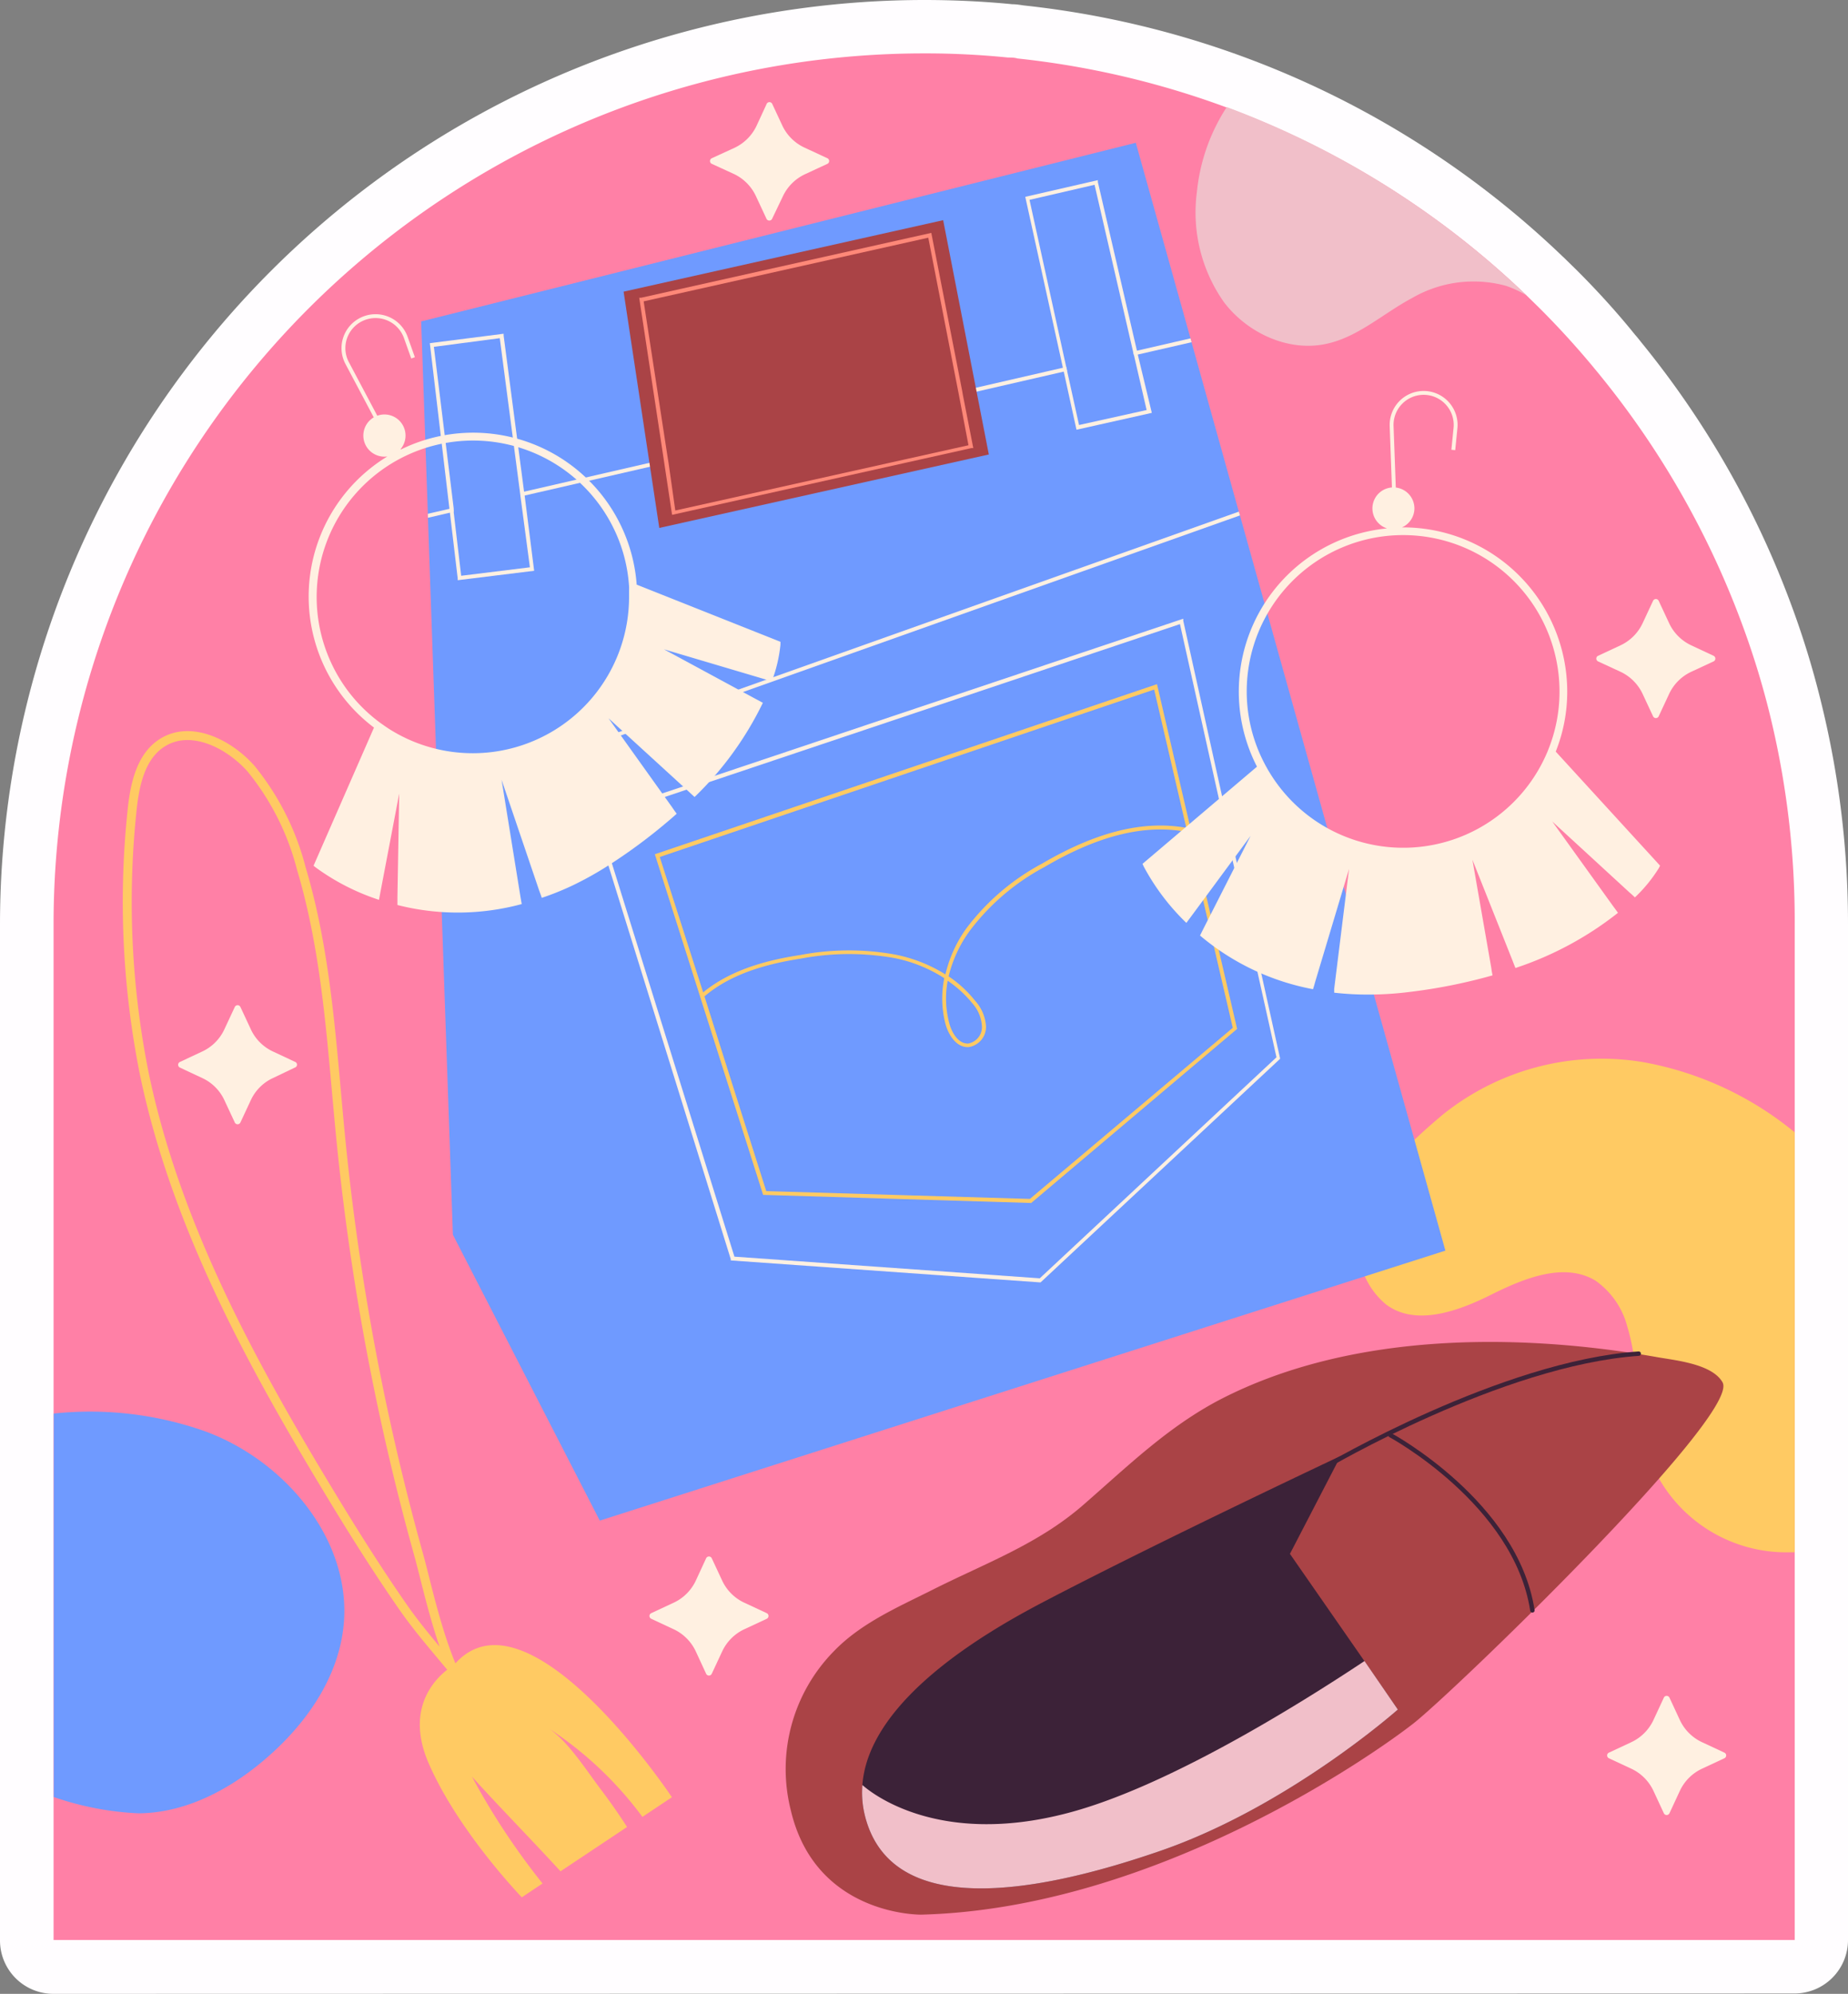 <svg xmlns="http://www.w3.org/2000/svg" viewBox="0 0 196.27 211.72"><rect x="0" y="0" width="196.27" height="211.72" fill="#808080" stroke="none"/><g id="OBJECTS"><path d="M5.67,211.72A5.67,5.67,0,0,1,0,206V98.13A98.24,98.24,0,0,1,98.13,0c3.19,0,6.34.15,9.38.45.41,0,.83.07,1.24.13A97.68,97.68,0,0,1,166,27.27l.07.06,1.44,1.41c2.13,2.13,4.16,4.36,6,6.63l.14.17c.22.25.43.51.63.77A97.53,97.53,0,0,1,190.16,64a93,93,0,0,1,3.18,10.27,98.1,98.1,0,0,1,2.93,23.85V206a5.68,5.68,0,0,1-5.68,5.68Z" fill="#fffdff"/><path d="M190.61,98.13V206H5.69V98.13A92.47,92.47,0,0,1,98.15,5.67a87.63,87.63,0,0,1,8.92.44c.33,0,.67,0,1,.1a92.07,92.07,0,0,1,54.05,25.15h0l1.41,1.38q3,3,5.69,6.24c.23.29.47.56.69.84a92.65,92.65,0,0,1,15,26.16,87.65,87.65,0,0,1,3,9.65A92.12,92.12,0,0,1,190.61,98.13Z" fill="#ff80a6"/><path d="M162.12,31.36a11.66,11.66,0,0,0-2.15-1,13,13,0,0,0-10,1.29c-3.05,1.62-5.72,4.14-9.1,4.86-4,.88-8.36-1.12-10.86-4.4a16.53,16.53,0,0,1-2.89-11.74,20.14,20.14,0,0,1,3.17-9A92.52,92.52,0,0,1,162.12,31.36Z" fill="#f1bfc9"/><path d="M190.61,120.24v44.59l-.42,0a15.58,15.58,0,0,1-14.94-9.78c-1.65-4.47-1-9.5-2.39-14.07a8.62,8.62,0,0,0-3.42-5c-3.34-2-7.63-.22-11.13,1.53s-8,3.35-11.11,1a8.29,8.29,0,0,1-2.56-3.79c-2.44-6.46,3.91-12.4,8.48-16.27a26.92,26.92,0,0,1,21.37-5.67A35.09,35.09,0,0,1,190.61,120.24Z" fill="#ffca63"/><path d="M36.45,173c-.68,5.43-4.08,10.19-8.23,13.75-3.79,3.27-8.51,5.77-13.51,5.8a31.71,31.71,0,0,1-9-1.73V150.1a36.61,36.61,0,0,1,16,1.86C30.41,155.11,37.6,163.83,36.45,173Z" fill="#6f9aff"/><polygon points="153.51 132.8 63.7 161.47 48.1 131.11 46.5 85 46.48 84.58 45.45 54.98 45.44 54.56 44.73 34.13 120.63 15.16 126.44 35.93 126.55 36.34 131.57 54.33 131.69 54.73 153.51 132.8" fill="#6f9aff"/><polygon points="48.19 54.35 47.78 54.44 45.45 54.98 45.44 54.56 47.73 54.03 48.13 53.94 48.19 54.35" fill="#fff0e1"/><polygon points="113.24 38.97 113.33 39.38 112.93 39.47 55.72 52.62 55.31 52.72 55.26 52.31 55.66 52.21 112.84 39.06 113.24 38.97" fill="#fff0e1"/><polygon points="126.55 36.34 120.84 37.65 120.44 37.74 120.34 37.34 120.75 37.24 126.44 35.93 126.55 36.34" fill="#fff0e1"/><path d="M120.84,37.65l-.09-.41L116.6,19.33l0-.2-7.71,1.77,4,18.16.09.41,1.35,6.16,8-1.79Zm-7.51,1.72-.09-.4-3.9-17.75,6.91-1.6,4.09,17.72.1.4,1.34,5.8-7.18,1.59Z" fill="#fff0e1"/><path d="M55.72,52.62l-.06-.41L53.49,35.65l0-.21-7.84,1L47.73,54l.05.41.83,7,0,.2,8.12-1Zm-7.54,1.73,0-.41L46.08,36.83l7-.92,2.15,16.4.05.41,1,7.52-7.3.9Z" fill="#fff0e1"/><polygon points="66.23 30.97 100.17 23.38 105.02 48.26 70.02 56.06 66.23 30.97" fill="#aa4346"/><path d="M102.26,41.92l-.07-.41L98.91,24.73,68.08,31.62l-.19,0,2.6,17.14.06.41.83,5.5,31.79-7.09.2,0ZM71.72,54.21,71,49.12l-.07-.41L68.36,32l30.23-6.76,3.19,16.38.08.41,1,5.25Z" fill="#ff8878"/><polygon points="131.69 54.73 46.5 85 46.48 84.58 131.57 54.33 131.69 54.73" fill="#fff0e1"/><path d="M125.67,65.92l0-.22L63.21,86.64,63,86.7l14.61,47,0,.14,32.82,2.33h.09l25.36-23.67.08-.08Zm-15.24,69.82L78,133.44,63.53,87l61.79-20.73,10.25,46Z" fill="#fff0e1"/><path d="M122.88,72.65,69.55,90.71l11.5,36.17,28.47.86,21.77-18.4.1-.08Zm-13.5,54.66-28-.83-6.54-20.61-.14-.43L70.07,91l52.51-17.78,8.35,35.92Z" fill="#ffca63"/><path d="M110.68,91.7a24.51,24.51,0,0,0-8.06,6.9,13.77,13.77,0,0,0-2.21,4.87A15.82,15.82,0,0,0,95,101.35a27.51,27.51,0,0,0-10,.06c-3,.46-7.2,1.38-10.36,4a3.11,3.11,0,0,0-.28.23l.28.32a.75.75,0,0,1,.14-.12c3.08-2.67,7.34-3.59,10.28-4.05a27.44,27.44,0,0,1,9.86-.07,15.26,15.26,0,0,1,5.37,2.15,10.81,10.81,0,0,0,.14,4.91c.32,1.12,1.12,2.41,2.35,2.41h.08a2.17,2.17,0,0,0,1.86-2.2,4.45,4.45,0,0,0-1.14-2.7,12.18,12.18,0,0,0-2.83-2.61A13.62,13.62,0,0,1,103,98.83a24.17,24.17,0,0,1,7.94-6.77c5.68-3.33,10.59-4.55,15-3.74l.07-.41C121.46,87.08,116.46,88.32,110.68,91.7Zm-7.39,14.86a4,4,0,0,1,1,2.46,1.77,1.77,0,0,1-1.46,1.79h-.06c-1,0-1.67-1.13-1.94-2.12a10.21,10.21,0,0,1-.18-4.55A12.29,12.29,0,0,1,103.29,106.56Z" fill="#ffca63"/><path d="M97.84,203.31s-11.23.18-13.86-11.12a17.85,17.85,0,0,1,4.59-16.86c2.9-3,6.78-4.66,10.46-6.51,5.57-2.81,11.21-4.83,16-9s9-8.3,14.54-11.2c13.8-7.14,31.5-7.15,46.48-4.5,1.93.34,5.79.71,6.9,2.67a.69.69,0,0,1,.05.13c1.23,3.91-28.68,32.8-32.9,36.1S122.66,202.67,97.84,203.31Z" fill="#aa4346"/><path d="M148.46,181.53s-11.6,10.3-25.2,15-28.64,7.15-31.39-3.69a10.12,10.12,0,0,1-.28-3.3c.7-9.28,13.83-16.6,19.22-19.43,12.19-6.38,31.58-15.51,31.58-15.51L137,165l7.92,11.4Z" fill="#3c2238"/><path d="M140.82,155.74s18.66-11,33.22-12" fill="none" stroke="#3c2238" stroke-linecap="round" stroke-linejoin="round" stroke-width="0.47"/><path d="M147.68,152.4S161,159.6,162.75,171" fill="none" stroke="#3c2238" stroke-linecap="round" stroke-linejoin="round" stroke-width="0.47"/><path d="M148.46,181.53s-11.6,10.3-25.2,15-28.64,7.15-31.39-3.69a10.12,10.12,0,0,1-.28-3.3c.81.74,7.93,6.61,21.73,3,10.42-2.7,24.36-11.35,31.6-16.16Z" fill="#f1bfc9"/><path d="M165.23,79.81a17.17,17.17,0,0,0,1.22-6.38A17.45,17.45,0,0,0,149,56h-.1a2.21,2.21,0,0,0,1.32-2,2.23,2.23,0,1,0-2.91,2.11,17.41,17.41,0,0,0-13.81,25.3L121.34,91.73l.13.28A24.08,24.08,0,0,0,126,98l.22-.3.27-.36,6.33-8.58-5,9.84-.2.4-.17.34a26,26,0,0,0,12,5.7l.12-.38.11-.4,3.6-12-1.53,12.34-.05.41,0,.4a31.72,31.72,0,0,0,3.59.2,35,35,0,0,0,4.35-.27,57.32,57.32,0,0,0,8.88-1.77l-.08-.4-.06-.42-2-11.46L160.64,102l.15.39.16.4a35.5,35.5,0,0,0,10.89-5.86l-.25-.35-.26-.35-6.47-9L173,94.71l.32.28.32.3a15.58,15.58,0,0,0,2.54-3.11l.13-.26Zm-32.82-6.38a16.61,16.61,0,1,1,33.22,0,16.41,16.41,0,0,1-1.2,6.19c-.05.14-.11.28-.17.41s-.12.28-.19.42A16.6,16.6,0,0,1,134.82,82c-.08-.13-.16-.26-.23-.39s-.15-.26-.22-.4A16.48,16.48,0,0,1,132.41,73.43Z" fill="#fff0e1"/><path d="M148.08,52.89l-.28-7.64a3.4,3.4,0,0,1,3.4-3.53h0a3.4,3.4,0,0,1,3.38,3.76l-.23,2.3" fill="none" stroke="#fff0e1" stroke-miterlimit="10" stroke-width="0.41"/><path d="M67.62,62.08a17.41,17.41,0,0,0-25-14.37l-.09,0a2.24,2.24,0,1,0-1.39.76,17.42,17.42,0,0,0-1.42,28.79L33.3,91.93l.24.19a24,24,0,0,0,6.71,3.43l.07-.37.08-.43,2-10.49-.19,11v.84A26,26,0,0,0,55.41,96l-.07-.4-.07-.41-2-12.39,4,11.78.14.38.13.38A29.32,29.32,0,0,0,60.86,94a35.14,35.14,0,0,0,3.8-2.13,58.3,58.3,0,0,0,7.21-5.46l-.24-.33-.24-.35-6.76-9.46,8.52,7.79.31.29.31.28a35.18,35.18,0,0,0,7.25-10l-.38-.21-.38-.2-9.74-5.27,10.62,3.15.41.12.42.13a15.35,15.35,0,0,0,.92-3.9l0-.3ZM35.29,70.63A16.61,16.61,0,1,1,65.2,56.16a16.41,16.41,0,0,1,1.61,6.1,3.4,3.4,0,0,1,0,.45c0,.15,0,.3,0,.46A16.6,16.6,0,0,1,41.21,77.33l-.38-.26-.37-.26A16.48,16.48,0,0,1,35.29,70.63Z" fill="#fff0e1"/><path d="M40.46,45.32l-3.58-6.75a3.39,3.39,0,0,1,1.52-4.66h0a3.41,3.41,0,0,1,4.69,1.9L43.87,38" fill="none" stroke="#fff0e1" stroke-miterlimit="10" stroke-width="0.41"/><path d="M34.6,157.83c-8.28-13.72-16-28.1-19.27-43.79A92.79,92.79,0,0,1,14,86.31c.27-2.81.88-6,3.28-7.47,3-1.86,7,.11,9.37,2.77A27.62,27.62,0,0,1,32,92.22c2.82,9.42,3.26,19.36,4.24,29.15a259.53,259.53,0,0,0,8.24,43.78c1.2,4.31,3.27,15,7.41,17.21-2.56-4.06-6.28-7.68-9.07-11.69C39.92,166.5,37.22,162.18,34.6,157.83Z" fill="none" stroke="#ffca63" stroke-linecap="round" stroke-linejoin="round" stroke-width="0.95"/><path d="M58,183.35c2.21,1.34,4.23,4.58,5.78,6.62.93,1.23,1.81,2.48,2.65,3.77.06.09.11.18.17.26l-7.07,4.71c-3.1-3.39-6.33-6.66-9.41-10.06A75.39,75.39,0,0,0,57.62,200l-2.2,1.47s-6.76-7-9.9-14.25,2.66-10.38,2.66-10.38c7.73-9.18,23.18,14,23.18,14l-3.13,2.09A38.75,38.75,0,0,0,58,183.35Z" fill="#ffca63"/><path d="M81.44,171.89,79.06,173a4.88,4.88,0,0,0-2.36,2.36l-1.11,2.38a.33.33,0,0,1-.59,0l-1.1-2.38A4.88,4.88,0,0,0,71.54,173l-2.38-1.11a.33.33,0,0,1,0-.59l2.38-1.11a4.86,4.86,0,0,0,2.36-2.35l1.1-2.38a.33.33,0,0,1,.59,0l1.11,2.38a4.86,4.86,0,0,0,2.36,2.35l2.38,1.11A.33.33,0,0,1,81.44,171.89Z" fill="#fff0e1"/><path d="M183.15,186.7l-2.38,1.11a4.88,4.88,0,0,0-2.36,2.36l-1.1,2.37a.33.33,0,0,1-.6,0l-1.1-2.37a4.88,4.88,0,0,0-2.36-2.36l-2.38-1.11a.33.33,0,0,1,0-.59l2.38-1.11a4.88,4.88,0,0,0,2.36-2.36l1.1-2.37a.33.33,0,0,1,.6,0l1.1,2.37a4.88,4.88,0,0,0,2.36,2.36l2.38,1.11A.33.33,0,0,1,183.15,186.7Z" fill="#fff0e1"/><path d="M87.87,17.4,85.5,18.5a4.88,4.88,0,0,0-2.36,2.36L82,23.24a.33.33,0,0,1-.59,0l-1.11-2.38A4.88,4.88,0,0,0,78,18.5L75.6,17.4a.33.33,0,0,1,0-.6L78,15.7a4.88,4.88,0,0,0,2.36-2.36L81.44,11A.33.33,0,0,1,82,11l1.11,2.38A4.88,4.88,0,0,0,85.5,15.7l2.37,1.1A.33.33,0,0,1,87.87,17.4Z" fill="#fff0e1"/><path d="M182,70.23l-2.37,1.1a4.88,4.88,0,0,0-2.36,2.36l-1.11,2.38a.33.33,0,0,1-.59,0l-1.11-2.38a4.88,4.88,0,0,0-2.36-2.36l-2.38-1.1a.33.33,0,0,1,0-.59l2.38-1.11a4.88,4.88,0,0,0,2.36-2.36l1.11-2.38a.33.33,0,0,1,.59,0l1.11,2.38a4.88,4.88,0,0,0,2.36,2.36L182,69.64A.33.33,0,0,1,182,70.23Z" fill="#fff0e1"/><path d="M31.32,113.36,29,114.47a4.82,4.82,0,0,0-2.36,2.35l-1.11,2.38a.33.33,0,0,1-.59,0l-1.11-2.38a4.82,4.82,0,0,0-2.36-2.35l-2.37-1.11a.33.33,0,0,1,0-.59l2.37-1.11a4.84,4.84,0,0,0,2.36-2.36l1.11-2.38a.33.33,0,0,1,.59,0l1.11,2.38A4.84,4.84,0,0,0,29,111.66l2.37,1.11A.32.32,0,0,1,31.32,113.36Z" fill="#fff0e1"/></g></svg>